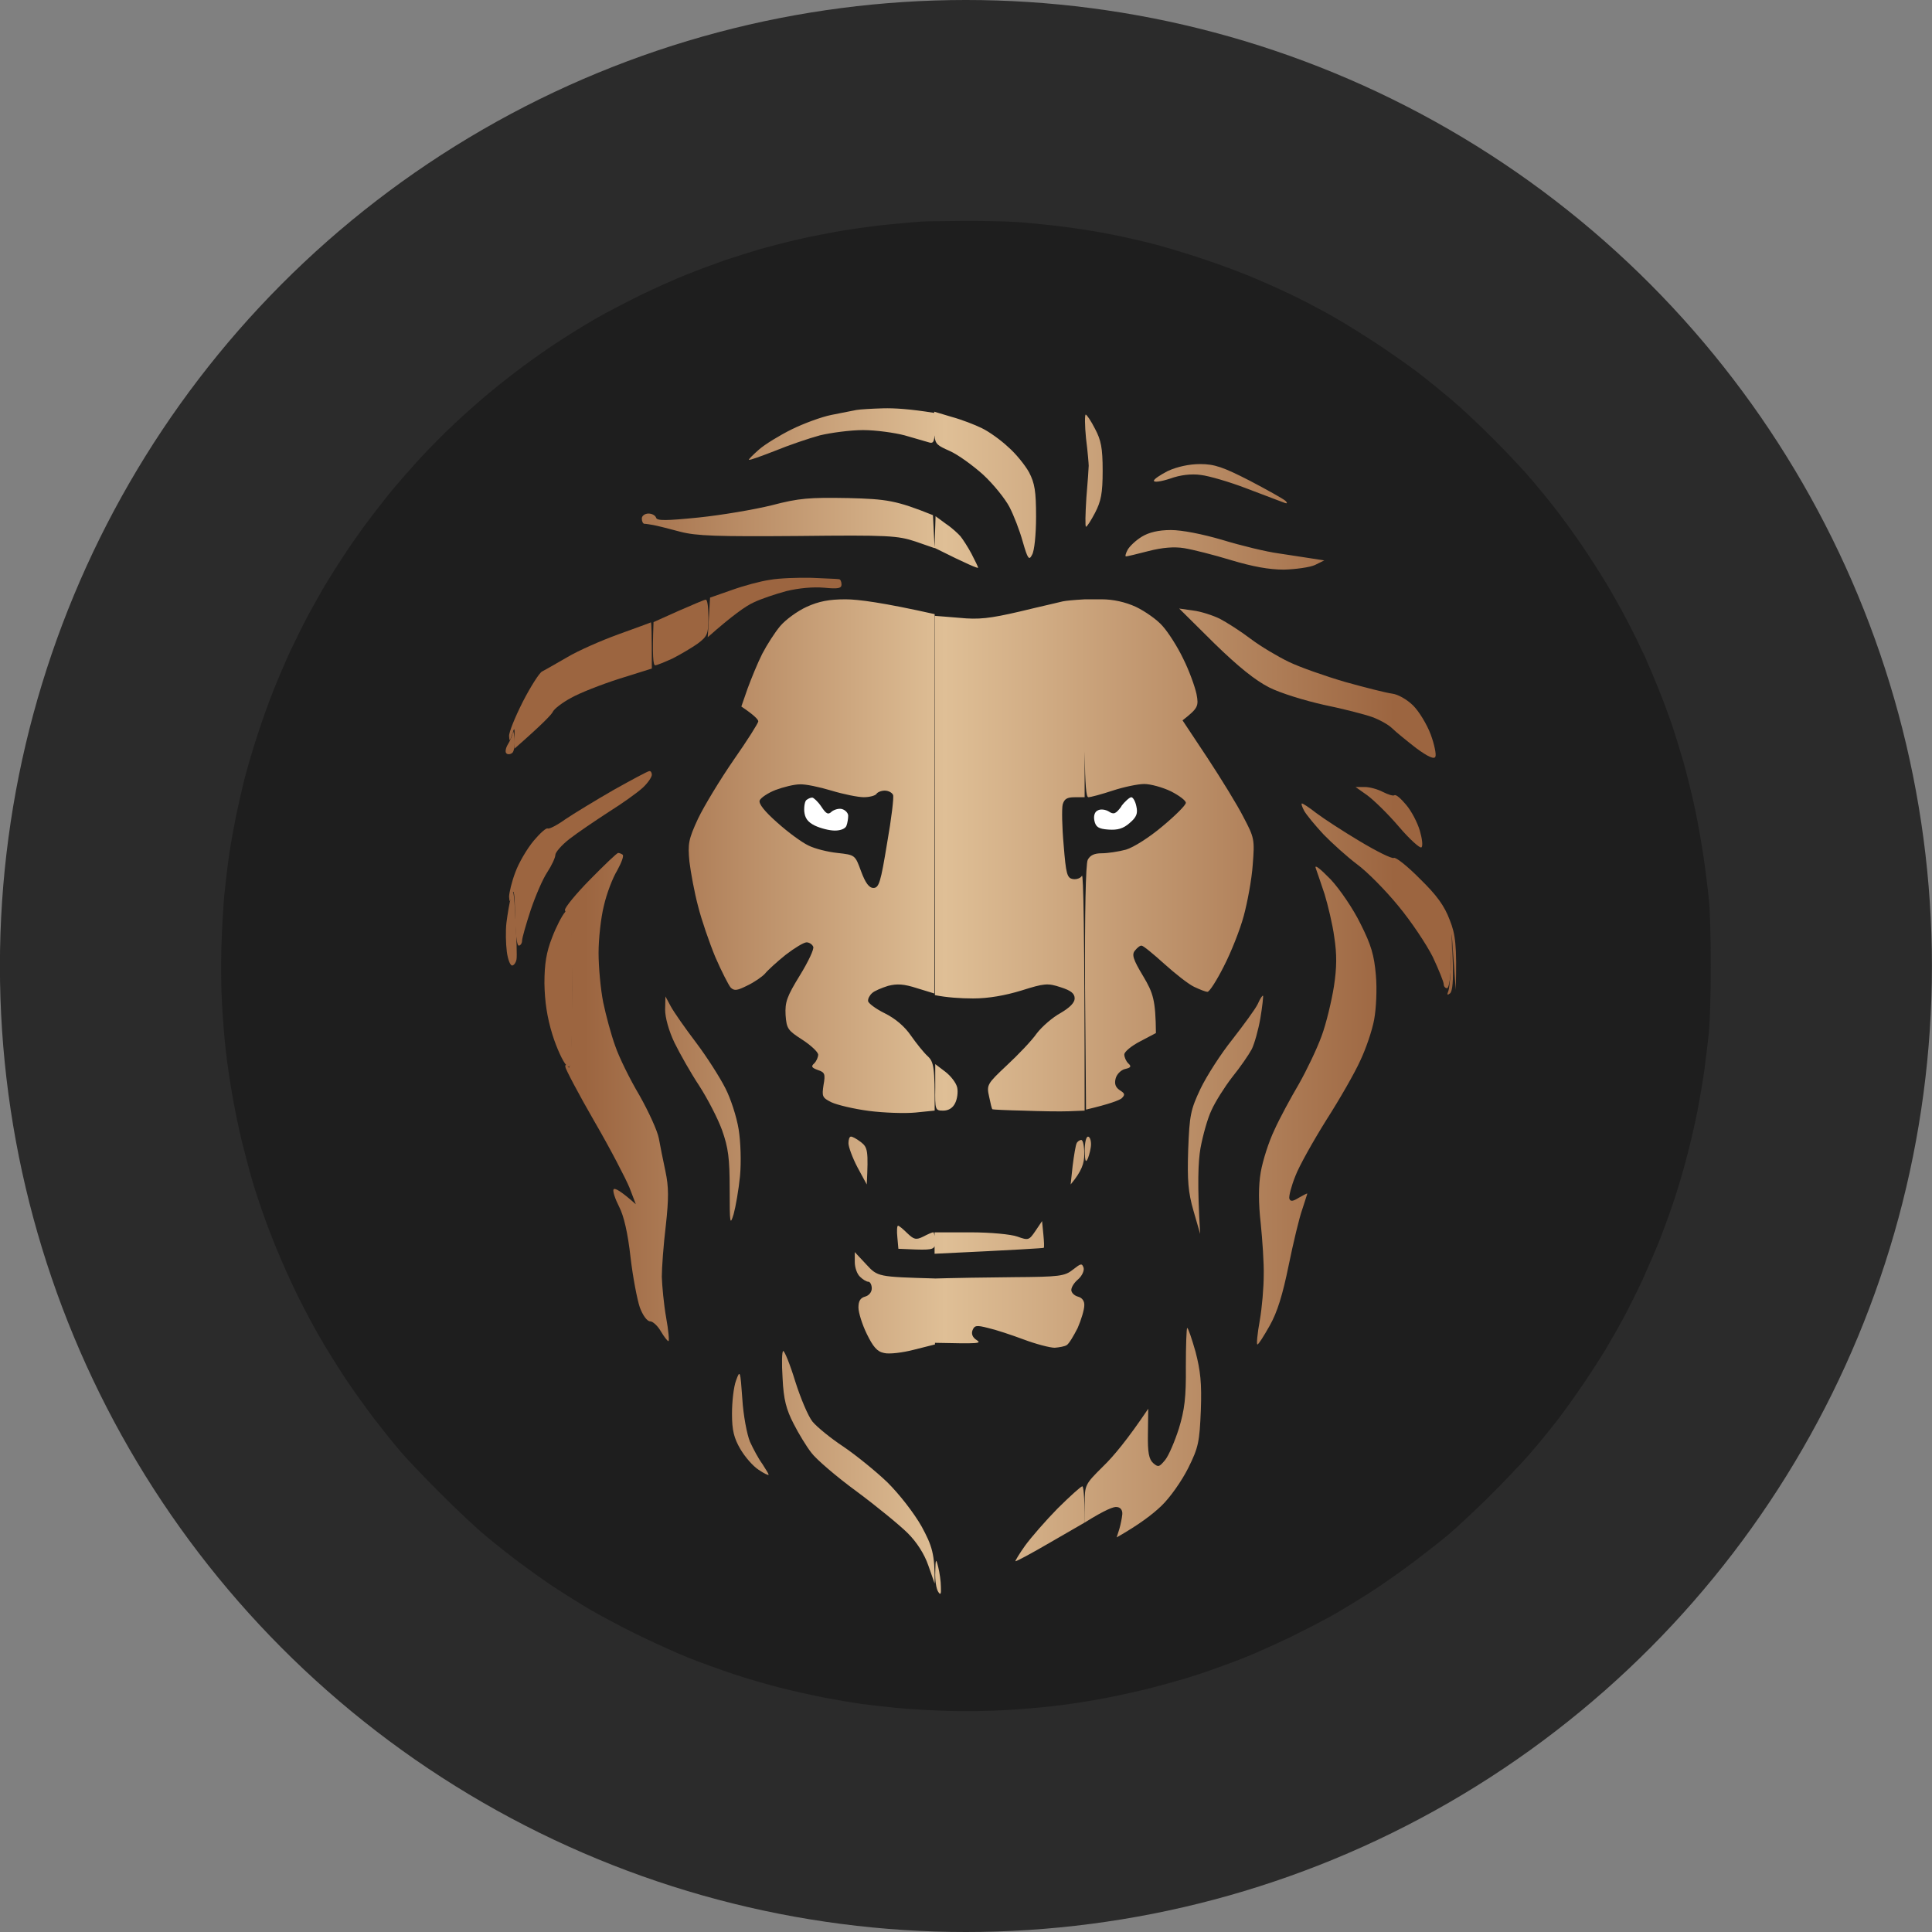 <svg width="49" height="49" viewBox="0 0 49 49" fill="none" xmlns="http://www.w3.org/2000/svg">
<rect x="0" y="0" width="49" height="49" fill="#808080" stroke="none"/>
<circle cx="24.498" cy="24.5" r="24.5" fill="#2B2B2B"/>
<path d="M22.606 5.687C22.926 5.655 23.263 5.627 23.362 5.62C23.457 5.613 23.927 5.606 24.405 5.603C24.887 5.599 25.509 5.613 25.793 5.631C26.081 5.652 26.573 5.701 26.893 5.74C27.213 5.778 27.718 5.856 28.017 5.912C28.316 5.968 28.822 6.08 29.142 6.158C29.461 6.239 30.069 6.418 30.494 6.562C30.919 6.702 31.545 6.934 31.882 7.082C32.219 7.226 32.704 7.447 32.954 7.574C33.203 7.697 33.625 7.922 33.885 8.073C34.145 8.221 34.626 8.523 34.956 8.741C35.287 8.959 35.744 9.282 35.975 9.458C36.207 9.637 36.594 9.949 36.836 10.157C37.079 10.361 37.553 10.807 37.89 11.148C38.228 11.485 38.66 11.945 38.846 12.167C39.036 12.388 39.324 12.743 39.489 12.957C39.654 13.172 39.946 13.572 40.136 13.854C40.325 14.135 40.599 14.56 40.743 14.802C40.891 15.045 41.126 15.47 41.274 15.751C41.422 16.032 41.622 16.444 41.724 16.665C41.822 16.886 41.98 17.259 42.072 17.491C42.166 17.723 42.307 18.102 42.388 18.334C42.468 18.566 42.609 19.023 42.704 19.353C42.795 19.683 42.929 20.218 42.996 20.548C43.066 20.878 43.161 21.423 43.21 21.76C43.259 22.098 43.319 22.582 43.343 22.832C43.371 23.106 43.389 23.777 43.389 24.501C43.389 25.239 43.368 25.893 43.343 26.17C43.315 26.42 43.266 26.856 43.227 27.137C43.189 27.418 43.108 27.882 43.052 28.173C42.996 28.462 42.883 28.953 42.802 29.263C42.725 29.572 42.578 30.078 42.476 30.387C42.374 30.697 42.202 31.171 42.096 31.441C41.987 31.712 41.79 32.169 41.657 32.461C41.523 32.749 41.306 33.184 41.175 33.427C41.045 33.669 40.842 34.024 40.726 34.218C40.61 34.411 40.357 34.804 40.16 35.096C39.963 35.384 39.665 35.806 39.492 36.027C39.32 36.249 39.004 36.639 38.786 36.888C38.569 37.138 38.091 37.637 37.729 37.995C37.363 38.354 36.907 38.779 36.713 38.94C36.52 39.102 36.123 39.411 35.835 39.629C35.543 39.847 35.101 40.16 34.851 40.322C34.602 40.487 34.18 40.743 33.92 40.898C33.66 41.049 33.129 41.323 32.743 41.513C32.356 41.699 31.812 41.945 31.531 42.054C31.25 42.166 30.744 42.349 30.406 42.462C30.069 42.574 29.468 42.743 29.071 42.841C28.674 42.939 28.073 43.066 27.736 43.122C27.399 43.182 26.9 43.252 26.629 43.28C26.359 43.312 25.828 43.354 25.452 43.375C25.048 43.4 24.461 43.403 24.029 43.393C23.625 43.379 23.052 43.347 22.764 43.319C22.473 43.291 22.055 43.242 21.833 43.214C21.612 43.182 21.183 43.108 20.885 43.052C20.586 42.992 20.087 42.883 19.778 42.802C19.469 42.725 18.938 42.571 18.601 42.458C18.264 42.346 17.74 42.156 17.441 42.036C17.143 41.917 16.549 41.646 16.124 41.439C15.699 41.228 15.136 40.926 14.876 40.771C14.616 40.613 14.23 40.371 14.016 40.23C13.801 40.086 13.422 39.815 13.172 39.629C12.919 39.439 12.533 39.134 12.312 38.947C12.09 38.765 11.581 38.287 11.184 37.89C10.787 37.493 10.326 37.011 10.161 36.818C9.996 36.625 9.697 36.252 9.497 35.992C9.297 35.732 8.963 35.265 8.756 34.956C8.552 34.646 8.26 34.179 8.113 33.919C7.962 33.659 7.733 33.23 7.603 32.97C7.473 32.71 7.266 32.267 7.147 31.986C7.024 31.705 6.841 31.248 6.739 30.967C6.637 30.686 6.496 30.268 6.426 30.036C6.356 29.804 6.229 29.329 6.142 28.982C6.057 28.634 5.941 28.072 5.885 27.734C5.825 27.397 5.755 26.905 5.727 26.645C5.695 26.385 5.653 25.861 5.632 25.485C5.608 25.091 5.601 24.48 5.615 24.044C5.625 23.63 5.66 23.029 5.688 22.709C5.72 22.389 5.776 21.915 5.815 21.655C5.854 21.395 5.934 20.952 5.991 20.671C6.05 20.39 6.152 19.947 6.219 19.687C6.286 19.427 6.43 18.945 6.539 18.615C6.644 18.285 6.823 17.789 6.936 17.508C7.048 17.227 7.238 16.784 7.357 16.524C7.48 16.264 7.688 15.843 7.821 15.593C7.958 15.344 8.148 15.003 8.246 14.838C8.345 14.672 8.559 14.335 8.724 14.082C8.889 13.829 9.184 13.411 9.381 13.151C9.578 12.891 9.845 12.55 9.975 12.395C10.105 12.241 10.4 11.903 10.636 11.643C10.871 11.387 11.278 10.976 11.539 10.733C11.799 10.491 12.195 10.139 12.417 9.957C12.638 9.77 13.028 9.468 13.278 9.282C13.531 9.096 13.938 8.807 14.191 8.646C14.444 8.481 14.862 8.224 15.122 8.073C15.382 7.925 15.881 7.665 16.229 7.493C16.577 7.324 17.097 7.089 17.389 6.973C17.677 6.857 18.123 6.692 18.372 6.604C18.622 6.52 19.037 6.39 19.286 6.316C19.535 6.246 19.971 6.133 20.252 6.07C20.533 6.003 21.046 5.905 21.394 5.845C21.742 5.789 22.287 5.715 22.606 5.687Z" fill="#1E1E1E"/>
<path d="M12.879 18.882C12.938 18.79 12.997 18.648 13.006 18.573C13.006 18.489 13.031 18.556 13.048 18.715C13.065 18.874 13.04 19.05 12.997 19.091C12.947 19.133 12.879 19.142 12.845 19.108C12.803 19.075 12.829 18.966 12.879 18.882Z" fill="#9C6540"/>
<path d="M12.845 23.4C12.871 23.191 12.921 22.89 12.964 22.731C13.014 22.496 13.04 22.613 13.073 23.316C13.099 23.801 13.116 24.262 13.099 24.337C13.082 24.421 13.031 24.487 12.989 24.487C12.938 24.487 12.879 24.328 12.854 24.136C12.829 23.935 12.82 23.609 12.845 23.4Z" fill="#9C6540"/>
<path d="M18.558 14.965C18.861 14.856 19.292 14.739 19.528 14.706C19.756 14.664 20.237 14.647 20.583 14.655C20.929 14.672 21.241 14.681 21.275 14.689C21.317 14.689 21.343 14.756 21.343 14.823C21.343 14.923 21.258 14.94 20.904 14.906C20.625 14.881 20.262 14.915 19.95 14.99C19.672 15.065 19.292 15.191 19.106 15.283C18.921 15.367 18.583 15.601 17.95 16.161L18.009 15.157L18.558 14.965Z" fill="#9C6540"/>
<path d="M14.38 16.672C14.659 16.504 15.25 16.245 15.688 16.086C16.127 15.927 16.498 15.793 16.507 15.785C16.524 15.785 16.532 16.052 16.532 16.956L15.705 17.215C15.258 17.358 14.701 17.575 14.482 17.701C14.262 17.818 14.06 17.977 14.026 18.044C14.001 18.11 13.773 18.353 13.047 18.989V18.704C13.055 18.445 13.047 18.437 12.988 18.629C12.929 18.805 12.92 18.813 12.912 18.671C12.903 18.579 13.064 18.186 13.258 17.801C13.46 17.408 13.68 17.065 13.747 17.031C13.815 16.998 14.102 16.831 14.38 16.672Z" fill="#9C6540"/>
<path d="M14.338 20.779C14.549 20.637 15.098 20.302 15.562 20.035C16.026 19.775 16.431 19.558 16.465 19.558C16.507 19.549 16.532 19.599 16.532 19.65C16.532 19.708 16.431 19.859 16.304 19.976C16.169 20.102 15.781 20.378 15.435 20.595C15.089 20.821 14.642 21.122 14.439 21.281C14.245 21.432 14.085 21.616 14.085 21.683C14.085 21.75 13.992 21.95 13.882 22.118C13.764 22.293 13.579 22.728 13.46 23.08C13.342 23.439 13.241 23.791 13.241 23.858C13.241 23.925 13.199 23.983 13.157 23.983C13.106 23.983 13.072 23.665 13.064 23.205C13.055 22.67 13.03 22.511 12.988 22.686C12.937 22.887 12.92 22.904 12.912 22.745C12.912 22.645 12.979 22.36 13.072 22.118C13.157 21.883 13.368 21.524 13.536 21.323C13.697 21.131 13.857 20.988 13.891 21.013C13.933 21.03 14.127 20.93 14.338 20.779Z" fill="#9C6540"/>
<path d="M16.575 15.778L17.208 15.494C17.554 15.343 17.866 15.209 17.899 15.209C17.942 15.201 17.967 15.41 17.967 15.661C17.967 16.079 17.942 16.138 17.697 16.322C17.545 16.43 17.258 16.598 17.064 16.698C16.862 16.79 16.659 16.874 16.617 16.874C16.567 16.874 16.541 16.648 16.575 15.778Z" fill="#9C6540"/>
<path d="M14.002 23.779C14.103 23.511 14.255 23.218 14.331 23.134C14.407 23.051 14.474 22.984 14.491 22.984C14.5 22.976 14.508 23.913 14.508 25.067C14.508 27.058 14.5 27.15 14.365 27.016C14.28 26.933 14.12 26.59 14.01 26.238C13.875 25.803 13.816 25.402 13.808 24.942C13.808 24.44 13.858 24.147 14.002 23.779Z" fill="#9C6540"/>
<path d="M36.736 25.126C36.762 25.05 36.795 24.691 36.804 24.331L36.821 23.687L36.846 24.398C36.863 24.866 36.838 25.134 36.779 25.192C36.703 25.251 36.694 25.234 36.736 25.126Z" fill="#9C6540"/>
<path fill-rule="evenodd" clip-rule="evenodd" d="M23.694 10.472C23.076 10.372 22.674 10.348 22.396 10.356C22.118 10.364 21.814 10.381 21.721 10.398C21.661 10.409 21.521 10.437 21.36 10.469C21.272 10.487 21.178 10.505 21.088 10.523C20.835 10.573 20.38 10.741 20.076 10.891C19.772 11.042 19.401 11.268 19.249 11.402C19.097 11.536 18.979 11.653 18.996 11.661C19.012 11.678 19.308 11.569 19.654 11.435C20 11.293 20.515 11.117 20.793 11.042C21.072 10.975 21.57 10.908 21.89 10.908C22.211 10.908 22.692 10.975 22.945 11.042C23.072 11.08 23.204 11.117 23.315 11.149C23.426 11.18 23.515 11.205 23.553 11.218C23.654 11.251 23.691 11.225 23.701 11.04C23.718 11.269 23.778 11.299 24.083 11.436C24.294 11.528 24.673 11.804 24.935 12.039C25.197 12.281 25.492 12.649 25.602 12.858C25.711 13.067 25.863 13.461 25.939 13.737C26.066 14.18 26.1 14.222 26.175 14.071C26.235 13.979 26.277 13.544 26.277 13.109C26.277 12.457 26.243 12.256 26.1 11.98C25.998 11.796 25.762 11.503 25.568 11.336C25.382 11.16 25.078 10.943 24.901 10.859C24.732 10.775 24.386 10.641 24.142 10.575L23.694 10.441V10.472ZM27.772 10.875C27.671 10.674 27.561 10.515 27.536 10.515C27.511 10.515 27.511 10.791 27.544 11.117C27.587 11.452 27.612 11.77 27.612 11.812C27.612 11.862 27.587 12.222 27.553 12.623C27.527 13.033 27.519 13.359 27.544 13.359C27.57 13.359 27.671 13.2 27.772 13.008C27.924 12.715 27.966 12.514 27.966 11.937C27.966 11.36 27.924 11.159 27.772 10.875ZM31.705 12.196C31.021 11.845 30.802 11.77 30.439 11.77C30.16 11.77 29.857 11.837 29.62 11.945C29.426 12.046 29.257 12.155 29.266 12.196C29.274 12.238 29.451 12.213 29.679 12.138C29.933 12.046 30.211 12.012 30.456 12.046C30.667 12.071 31.181 12.222 31.595 12.38C32.009 12.539 32.431 12.698 32.523 12.732C32.642 12.782 32.667 12.774 32.608 12.707C32.557 12.657 32.152 12.431 31.705 12.196ZM23.662 13.066C22.726 12.69 22.489 12.657 21.51 12.632C20.523 12.615 20.27 12.632 19.569 12.816C19.131 12.924 18.295 13.066 17.721 13.125C16.886 13.209 16.666 13.209 16.641 13.133C16.624 13.075 16.54 13.025 16.447 13.025C16.354 13.025 16.278 13.083 16.278 13.15C16.278 13.217 16.303 13.276 16.337 13.284C16.38 13.284 16.481 13.301 16.574 13.317C16.666 13.334 16.97 13.409 17.249 13.485C17.662 13.594 18.194 13.61 20.245 13.594C22.548 13.568 22.768 13.585 23.224 13.736L23.705 13.903L23.704 13.896C24.555 14.322 24.808 14.423 24.808 14.398C24.808 14.381 24.732 14.222 24.64 14.046C24.547 13.87 24.42 13.678 24.361 13.603C24.302 13.536 24.142 13.385 23.99 13.285L23.728 13.092L23.703 13.88L23.662 13.066ZM31.004 13.694C30.489 13.543 29.975 13.443 29.696 13.443C29.384 13.443 29.139 13.502 28.962 13.61C28.81 13.702 28.65 13.853 28.599 13.945C28.549 14.037 28.532 14.112 28.557 14.112C28.582 14.112 28.835 14.054 29.122 13.978C29.477 13.886 29.781 13.861 30.034 13.903C30.245 13.937 30.776 14.07 31.215 14.204C31.772 14.371 32.186 14.447 32.566 14.447C32.869 14.438 33.224 14.388 33.35 14.33L33.587 14.213C33.368 14.179 33.159 14.147 32.963 14.117C32.773 14.088 32.597 14.062 32.439 14.037C32.118 13.995 31.468 13.836 31.004 13.694ZM23.705 15.576C22.396 15.283 21.764 15.2 21.443 15.2C21.029 15.2 20.768 15.25 20.456 15.392C20.219 15.501 19.924 15.718 19.789 15.877C19.654 16.036 19.451 16.354 19.333 16.58C19.215 16.814 19.055 17.207 18.962 17.459L18.802 17.919C19.139 18.145 19.232 18.253 19.232 18.295C19.232 18.337 18.953 18.78 18.607 19.274C18.261 19.776 17.856 20.445 17.704 20.763C17.46 21.29 17.443 21.399 17.485 21.851C17.519 22.127 17.612 22.637 17.704 22.98C17.789 23.323 17.991 23.908 18.143 24.276C18.304 24.645 18.481 24.988 18.531 25.046C18.624 25.138 18.7 25.122 18.953 24.996C19.131 24.912 19.333 24.77 19.401 24.695C19.468 24.611 19.704 24.394 19.924 24.218C20.152 24.042 20.388 23.9 20.456 23.9C20.523 23.9 20.599 23.95 20.624 24.009C20.658 24.059 20.498 24.394 20.287 24.737C19.958 25.272 19.907 25.414 19.924 25.741C19.949 26.092 19.983 26.134 20.346 26.368C20.565 26.51 20.742 26.677 20.751 26.744C20.751 26.811 20.709 26.912 20.65 26.97C20.565 27.046 20.582 27.079 20.742 27.138C20.92 27.196 20.937 27.238 20.886 27.522C20.844 27.807 20.852 27.84 21.088 27.957C21.232 28.024 21.654 28.125 22.034 28.175C22.422 28.225 22.953 28.242 23.215 28.217L23.705 28.167C23.713 27.046 23.679 26.928 23.527 26.786C23.426 26.694 23.24 26.46 23.105 26.268C22.945 26.033 22.709 25.833 22.439 25.699C22.202 25.582 22.017 25.439 22.017 25.389C22.008 25.331 22.059 25.239 22.118 25.188C22.177 25.13 22.363 25.055 22.523 25.004C22.751 24.946 22.92 24.954 23.257 25.063L23.696 25.197L23.705 15.576ZM19.713 20.863C19.392 20.579 19.24 20.387 19.266 20.303C19.291 20.236 19.477 20.11 19.671 20.035C19.873 19.96 20.143 19.893 20.287 19.893C20.422 19.884 20.785 19.96 21.088 20.052C21.392 20.144 21.764 20.219 21.907 20.219C22.059 20.219 22.202 20.177 22.228 20.136C22.253 20.094 22.346 20.052 22.439 20.052C22.532 20.052 22.624 20.102 22.65 20.161C22.675 20.211 22.608 20.771 22.498 21.39C22.337 22.369 22.295 22.52 22.152 22.52C22.042 22.52 21.949 22.394 21.84 22.101C21.764 21.893 21.726 21.789 21.652 21.73C21.577 21.671 21.465 21.658 21.24 21.633C20.996 21.608 20.658 21.524 20.498 21.441C20.337 21.365 19.983 21.106 19.713 20.863ZM27.941 15.2H27.502V15.201C27.211 15.218 27.052 15.234 26.96 15.251C26.92 15.262 26.806 15.288 26.647 15.325C26.439 15.373 26.155 15.439 25.863 15.51C25.104 15.686 24.825 15.719 24.327 15.669L23.711 15.619V25.239C24.007 25.298 24.361 25.323 24.682 25.323C25.07 25.323 25.492 25.248 25.905 25.122C26.488 24.938 26.572 24.93 26.901 25.039C27.163 25.122 27.256 25.198 27.256 25.323C27.256 25.432 27.129 25.557 26.901 25.691C26.699 25.8 26.429 26.034 26.294 26.21C26.167 26.394 25.821 26.754 25.534 27.021C25.036 27.49 25.019 27.515 25.087 27.816C25.121 27.983 25.154 28.126 25.171 28.134C25.18 28.142 25.534 28.159 25.948 28.168C26.37 28.184 26.884 28.193 27.112 28.184L27.509 28.168C27.509 23.466 27.475 22.153 27.441 22.211C27.408 22.27 27.306 22.311 27.213 22.295C27.062 22.27 27.036 22.169 26.977 21.433C26.935 20.973 26.927 20.513 26.952 20.404C26.994 20.262 27.062 20.22 27.256 20.22H27.509V19.057C27.521 19.933 27.549 20.219 27.603 20.219C27.663 20.219 27.941 20.144 28.219 20.052C28.498 19.96 28.861 19.884 29.021 19.884C29.181 19.884 29.485 19.968 29.696 20.069C29.907 20.177 30.076 20.303 30.076 20.361C30.076 20.42 29.806 20.688 29.485 20.955C29.148 21.24 28.751 21.491 28.557 21.549C28.371 21.599 28.093 21.641 27.941 21.641C27.755 21.641 27.646 21.692 27.587 21.809C27.536 21.917 27.511 23.13 27.519 25.063L27.544 28.142C28.152 27.999 28.38 27.907 28.447 27.857C28.54 27.765 28.532 27.732 28.397 27.648C28.287 27.573 28.262 27.481 28.295 27.355C28.321 27.246 28.43 27.138 28.532 27.113C28.684 27.079 28.701 27.046 28.616 26.97C28.557 26.912 28.515 26.811 28.515 26.744C28.515 26.677 28.692 26.527 28.92 26.41L29.317 26.201C29.308 25.364 29.249 25.188 28.996 24.762C28.734 24.327 28.701 24.21 28.785 24.109C28.844 24.034 28.92 23.975 28.954 23.984C28.996 23.984 29.249 24.193 29.527 24.444C29.806 24.695 30.143 24.962 30.287 25.029C30.43 25.096 30.574 25.155 30.625 25.155C30.675 25.155 30.861 24.862 31.038 24.511C31.224 24.151 31.452 23.574 31.544 23.231C31.637 22.888 31.747 22.302 31.772 21.934C31.823 21.29 31.814 21.248 31.536 20.721C31.384 20.42 30.971 19.751 30.625 19.224L29.992 18.27C30.388 17.96 30.405 17.91 30.346 17.601C30.304 17.408 30.16 17.007 30.009 16.706C29.865 16.404 29.629 16.036 29.485 15.877C29.35 15.718 29.038 15.501 28.81 15.392C28.54 15.267 28.228 15.2 27.941 15.2ZM30.262 15.484L29.907 15.434L30.793 16.312C31.401 16.906 31.84 17.258 32.186 17.433C32.464 17.576 33.089 17.768 33.578 17.877C34.068 17.977 34.616 18.119 34.802 18.186C34.987 18.253 35.215 18.379 35.308 18.471C35.401 18.563 35.679 18.789 35.916 18.973C36.22 19.198 36.38 19.265 36.405 19.19C36.431 19.14 36.38 18.881 36.287 18.63C36.194 18.379 35.992 18.044 35.84 17.893C35.679 17.735 35.452 17.609 35.308 17.592C35.173 17.576 34.642 17.442 34.127 17.299C33.612 17.149 32.971 16.923 32.692 16.789C32.414 16.655 31.975 16.396 31.722 16.204C31.468 16.011 31.114 15.785 30.937 15.693C30.768 15.61 30.464 15.509 30.262 15.484ZM34.608 19.96H34.38L34.675 20.169C34.836 20.286 35.199 20.637 35.477 20.964C35.755 21.29 36.017 21.524 36.051 21.491C36.093 21.457 36.068 21.265 36.009 21.064C35.95 20.863 35.798 20.57 35.663 20.412C35.536 20.261 35.41 20.144 35.367 20.169C35.334 20.194 35.207 20.152 35.072 20.085C34.945 20.018 34.743 19.96 34.608 19.96ZM33.384 20.621C33.215 20.487 33.047 20.378 33.021 20.378C32.996 20.378 33.021 20.462 33.08 20.57C33.139 20.671 33.359 20.939 33.57 21.165C33.781 21.382 34.16 21.725 34.414 21.917C34.667 22.101 35.139 22.578 35.46 22.971C35.789 23.365 36.177 23.95 36.338 24.268C36.49 24.594 36.616 24.904 36.616 24.962C36.616 25.013 36.65 25.063 36.701 25.063C36.751 25.063 36.794 24.77 36.802 24.377L36.819 23.683L36.92 25.105C36.954 23.967 36.912 23.691 36.768 23.331C36.633 22.971 36.439 22.704 36.009 22.285C35.696 21.968 35.401 21.733 35.35 21.759C35.3 21.784 34.912 21.591 34.481 21.332C34.059 21.081 33.561 20.755 33.384 20.621ZM15.789 21.675C15.755 21.65 15.704 21.633 15.679 21.633C15.645 21.633 15.333 21.934 14.97 22.302C14.607 22.67 14.32 23.022 14.329 23.08C14.337 23.147 14.363 23.147 14.422 23.055C14.472 22.971 14.506 23.657 14.506 25.063C14.506 26.468 14.472 27.154 14.422 27.071C14.365 26.987 14.337 26.981 14.337 27.054C14.337 27.104 14.666 27.732 15.071 28.434C15.476 29.129 15.873 29.898 15.966 30.124L16.126 30.542C15.721 30.183 15.586 30.124 15.561 30.166C15.536 30.216 15.603 30.409 15.704 30.609C15.822 30.835 15.924 31.279 15.991 31.881C16.05 32.391 16.16 32.96 16.228 33.161C16.303 33.362 16.413 33.512 16.489 33.512C16.557 33.512 16.683 33.629 16.759 33.763C16.844 33.906 16.928 34.014 16.953 34.014C16.979 34.014 16.953 33.738 16.894 33.412C16.835 33.077 16.793 32.617 16.785 32.383C16.785 32.157 16.827 31.571 16.886 31.086C16.962 30.392 16.962 30.107 16.877 29.706C16.818 29.43 16.742 29.053 16.709 28.869C16.675 28.685 16.455 28.2 16.219 27.782C15.974 27.372 15.696 26.803 15.603 26.527C15.502 26.251 15.367 25.749 15.299 25.423C15.232 25.088 15.181 24.519 15.181 24.168C15.181 23.808 15.24 23.273 15.316 22.971C15.384 22.67 15.536 22.269 15.654 22.076C15.763 21.876 15.831 21.7 15.789 21.675ZM34.507 23.432C34.329 23.064 33.983 22.553 33.747 22.302C33.502 22.051 33.342 21.917 33.367 22.009C33.401 22.101 33.502 22.403 33.595 22.679C33.679 22.955 33.798 23.448 33.84 23.766C33.907 24.201 33.907 24.527 33.831 25.021C33.772 25.389 33.637 25.958 33.519 26.276C33.401 26.602 33.139 27.146 32.945 27.489C32.743 27.832 32.456 28.359 32.321 28.66C32.177 28.961 32.025 29.438 31.975 29.731C31.916 30.074 31.916 30.509 31.975 31.028C32.017 31.446 32.059 32.04 32.051 32.341C32.051 32.642 32.009 33.161 31.95 33.495C31.89 33.822 31.865 34.098 31.89 34.098C31.916 34.106 32.051 33.889 32.203 33.621C32.397 33.278 32.532 32.835 32.684 32.09C32.802 31.513 32.954 30.877 33.03 30.668C33.054 30.591 33.078 30.519 33.098 30.458C33.133 30.352 33.156 30.28 33.156 30.275C33.156 30.258 33.063 30.308 32.945 30.375C32.785 30.476 32.726 30.476 32.701 30.4C32.684 30.342 32.751 30.082 32.852 29.831C32.945 29.58 33.308 28.936 33.637 28.409C33.975 27.882 34.363 27.204 34.498 26.903C34.642 26.602 34.802 26.134 34.852 25.858C34.903 25.582 34.928 25.08 34.895 24.728C34.852 24.226 34.777 23.967 34.507 23.432ZM31.966 25.824C32.017 25.523 32.042 25.272 32.034 25.255C32.017 25.239 31.958 25.331 31.899 25.465C31.84 25.59 31.544 25.991 31.258 26.36C30.962 26.728 30.599 27.297 30.447 27.614C30.194 28.15 30.169 28.284 30.135 29.162C30.11 29.94 30.135 30.241 30.27 30.71L30.439 31.295C30.363 30.041 30.388 29.463 30.447 29.12C30.506 28.802 30.625 28.367 30.726 28.158C30.819 27.949 31.055 27.573 31.249 27.322C31.452 27.071 31.671 26.753 31.747 26.611C31.814 26.477 31.916 26.117 31.966 25.824ZM17.012 25.523L16.877 25.272L16.869 25.607C16.869 25.808 16.962 26.142 17.105 26.443C17.24 26.719 17.519 27.213 17.73 27.531C17.941 27.857 18.202 28.359 18.312 28.66C18.472 29.112 18.506 29.371 18.506 30.166C18.506 31.036 18.515 31.095 18.607 30.793C18.658 30.609 18.734 30.174 18.768 29.831C18.802 29.472 18.785 28.961 18.734 28.643C18.683 28.326 18.531 27.857 18.396 27.598C18.261 27.33 17.932 26.811 17.654 26.443C17.375 26.075 17.088 25.665 17.012 25.523ZM21.84 28.97C21.73 28.886 21.612 28.819 21.578 28.828C21.544 28.828 21.519 28.903 21.519 28.995C21.519 29.087 21.62 29.363 21.747 29.605L21.983 30.041C22.025 29.187 22.008 29.104 21.84 28.97ZM27.671 29.02C27.671 28.911 27.637 28.828 27.595 28.828C27.544 28.828 27.511 28.986 27.511 29.187C27.519 29.463 27.536 29.505 27.595 29.371C27.629 29.279 27.671 29.12 27.671 29.02ZM23.013 31.279C22.911 31.178 22.802 31.086 22.776 31.086C22.751 31.086 22.742 31.22 22.759 31.379L22.785 31.672C23.507 31.705 23.667 31.712 23.703 31.604V31.798C25.829 31.698 26.462 31.656 26.471 31.648C26.488 31.639 26.479 31.48 26.462 31.305L26.429 30.97L26.26 31.221C26.1 31.455 26.083 31.464 25.804 31.363C25.644 31.305 25.121 31.255 24.614 31.255H23.703V31.347C23.694 31.289 23.681 31.253 23.671 31.253C23.645 31.253 23.527 31.304 23.418 31.362C23.232 31.454 23.181 31.438 23.013 31.279ZM21.975 32.073L21.679 31.756V32.006C21.679 32.149 21.738 32.316 21.814 32.383C21.882 32.45 21.975 32.508 22.025 32.508C22.067 32.508 22.11 32.584 22.11 32.676C22.11 32.776 22.034 32.86 21.941 32.885C21.823 32.918 21.772 32.994 21.772 33.161C21.772 33.286 21.865 33.588 21.983 33.83C22.143 34.156 22.245 34.282 22.422 34.315C22.548 34.349 22.894 34.307 23.181 34.232L23.713 34.098V34.057C24.825 34.082 24.901 34.074 24.775 33.99C24.665 33.923 24.631 33.831 24.665 33.739C24.716 33.614 24.766 33.605 25.062 33.681C25.247 33.722 25.652 33.856 25.965 33.973C26.277 34.09 26.631 34.182 26.749 34.182C26.859 34.174 27.003 34.149 27.053 34.116C27.112 34.082 27.23 33.881 27.332 33.681C27.424 33.471 27.5 33.212 27.5 33.112C27.509 32.995 27.441 32.911 27.34 32.886C27.247 32.861 27.171 32.785 27.171 32.718C27.171 32.643 27.247 32.526 27.349 32.442C27.441 32.359 27.5 32.233 27.484 32.158C27.441 32.032 27.416 32.041 27.213 32.2C27.003 32.367 26.876 32.384 25.703 32.392L25.553 32.394C24.899 32.402 24.246 32.41 24.066 32.417L23.713 32.426V32.425L23.709 32.425C22.27 32.383 22.261 32.383 21.975 32.073ZM30.321 34.282C30.228 33.956 30.135 33.68 30.11 33.68C30.093 33.68 30.076 34.123 30.076 34.658C30.084 35.445 30.042 35.763 29.899 36.231C29.797 36.549 29.646 36.909 29.553 37.026C29.401 37.21 29.376 37.218 29.249 37.109C29.139 37.009 29.105 36.842 29.114 36.357L29.122 35.729C28.599 36.507 28.236 36.942 27.975 37.193C27.519 37.645 27.511 37.662 27.511 38.13V38.615C28.034 38.289 28.253 38.205 28.329 38.222C28.422 38.23 28.473 38.306 28.464 38.406C28.456 38.498 28.422 38.666 28.388 38.783L28.321 38.992C28.895 38.666 29.232 38.406 29.451 38.197C29.671 37.988 29.966 37.57 30.135 37.235C30.397 36.708 30.422 36.574 30.456 35.771C30.481 35.077 30.447 34.767 30.321 34.282ZM20.169 35.035C20.042 34.617 19.899 34.265 19.865 34.265C19.831 34.265 19.823 34.575 19.848 34.951C19.873 35.495 19.941 35.746 20.126 36.106C20.253 36.357 20.456 36.691 20.582 36.85C20.7 37.009 21.215 37.453 21.73 37.829C22.236 38.205 22.819 38.682 23.021 38.883C23.249 39.109 23.443 39.41 23.544 39.703L23.705 40.163C23.713 39.41 23.637 39.201 23.375 38.716C23.181 38.373 22.81 37.896 22.506 37.595C22.219 37.319 21.713 36.909 21.392 36.691C21.063 36.474 20.717 36.189 20.607 36.056C20.498 35.922 20.304 35.462 20.169 35.035ZM19.021 36.566C18.945 36.382 18.852 35.897 18.827 35.478C18.776 34.75 18.768 34.734 18.666 35.018C18.607 35.177 18.565 35.553 18.565 35.855C18.565 36.281 18.616 36.474 18.776 36.75C18.894 36.951 19.097 37.185 19.24 37.277C19.375 37.369 19.494 37.427 19.494 37.402C19.494 37.38 19.433 37.284 19.36 37.169C19.351 37.155 19.342 37.141 19.333 37.126C19.24 37.001 19.105 36.75 19.021 36.566ZM23.973 27.18L23.72 26.988V27.582C23.711 28.151 23.72 28.168 23.922 28.168C24.057 28.168 24.167 28.101 24.226 27.975C24.277 27.875 24.302 27.699 24.277 27.582C24.251 27.465 24.116 27.289 23.973 27.18ZM27.5 29.272C27.5 29.071 27.467 28.912 27.424 28.912C27.382 28.912 27.323 28.954 27.306 28.996C27.281 29.046 27.239 29.297 27.205 29.565L27.154 30.041C27.441 29.698 27.5 29.498 27.5 29.272ZM27.509 38.616C27.509 37.897 27.475 37.696 27.45 37.696C27.416 37.696 27.138 37.947 26.825 38.257C26.521 38.566 26.15 38.993 25.998 39.202C25.855 39.403 25.745 39.587 25.754 39.595C25.762 39.612 26.167 39.394 26.64 39.118L27.509 38.616ZM23.863 40.248C23.863 40.105 23.829 39.88 23.796 39.746C23.737 39.511 23.728 39.528 23.72 39.871C23.711 40.072 23.745 40.298 23.796 40.373C23.855 40.465 23.872 40.432 23.863 40.248Z" fill="url(#paint0_linear_2903_23585)"/>
<path d="M28.119 20.58C28.246 20.664 28.297 20.647 28.44 20.454V20.446C28.533 20.321 28.651 20.22 28.693 20.22C28.735 20.22 28.794 20.321 28.82 20.446C28.862 20.63 28.828 20.722 28.651 20.873C28.491 21.015 28.347 21.057 28.111 21.04C27.858 21.023 27.79 20.973 27.756 20.814C27.731 20.689 27.765 20.588 27.841 20.555C27.908 20.513 28.035 20.53 28.119 20.58Z" fill="white"/>
<path d="M20.398 20.58C20.389 20.446 20.415 20.312 20.457 20.287C20.499 20.254 20.558 20.229 20.6 20.229C20.634 20.229 20.744 20.329 20.828 20.454C20.955 20.647 21.005 20.672 21.098 20.58C21.166 20.53 21.284 20.496 21.36 20.521C21.444 20.547 21.512 20.622 21.512 20.689C21.512 20.756 21.495 20.873 21.469 20.94C21.444 21.015 21.326 21.065 21.174 21.065C21.03 21.065 20.811 21.007 20.668 20.94C20.482 20.848 20.415 20.747 20.398 20.58Z" fill="white"/>
<defs>
<linearGradient id="paint0_linear_2903_23585" x1="14.827" y1="25.387" x2="35.372" y2="25.387" gradientUnits="userSpaceOnUse">
<stop stop-color="#9C6540"/>
<stop offset="0.445" stop-color="#DFBF96"/>
<stop offset="1" stop-color="#9C6540"/>
</linearGradient>
</defs>
</svg>
